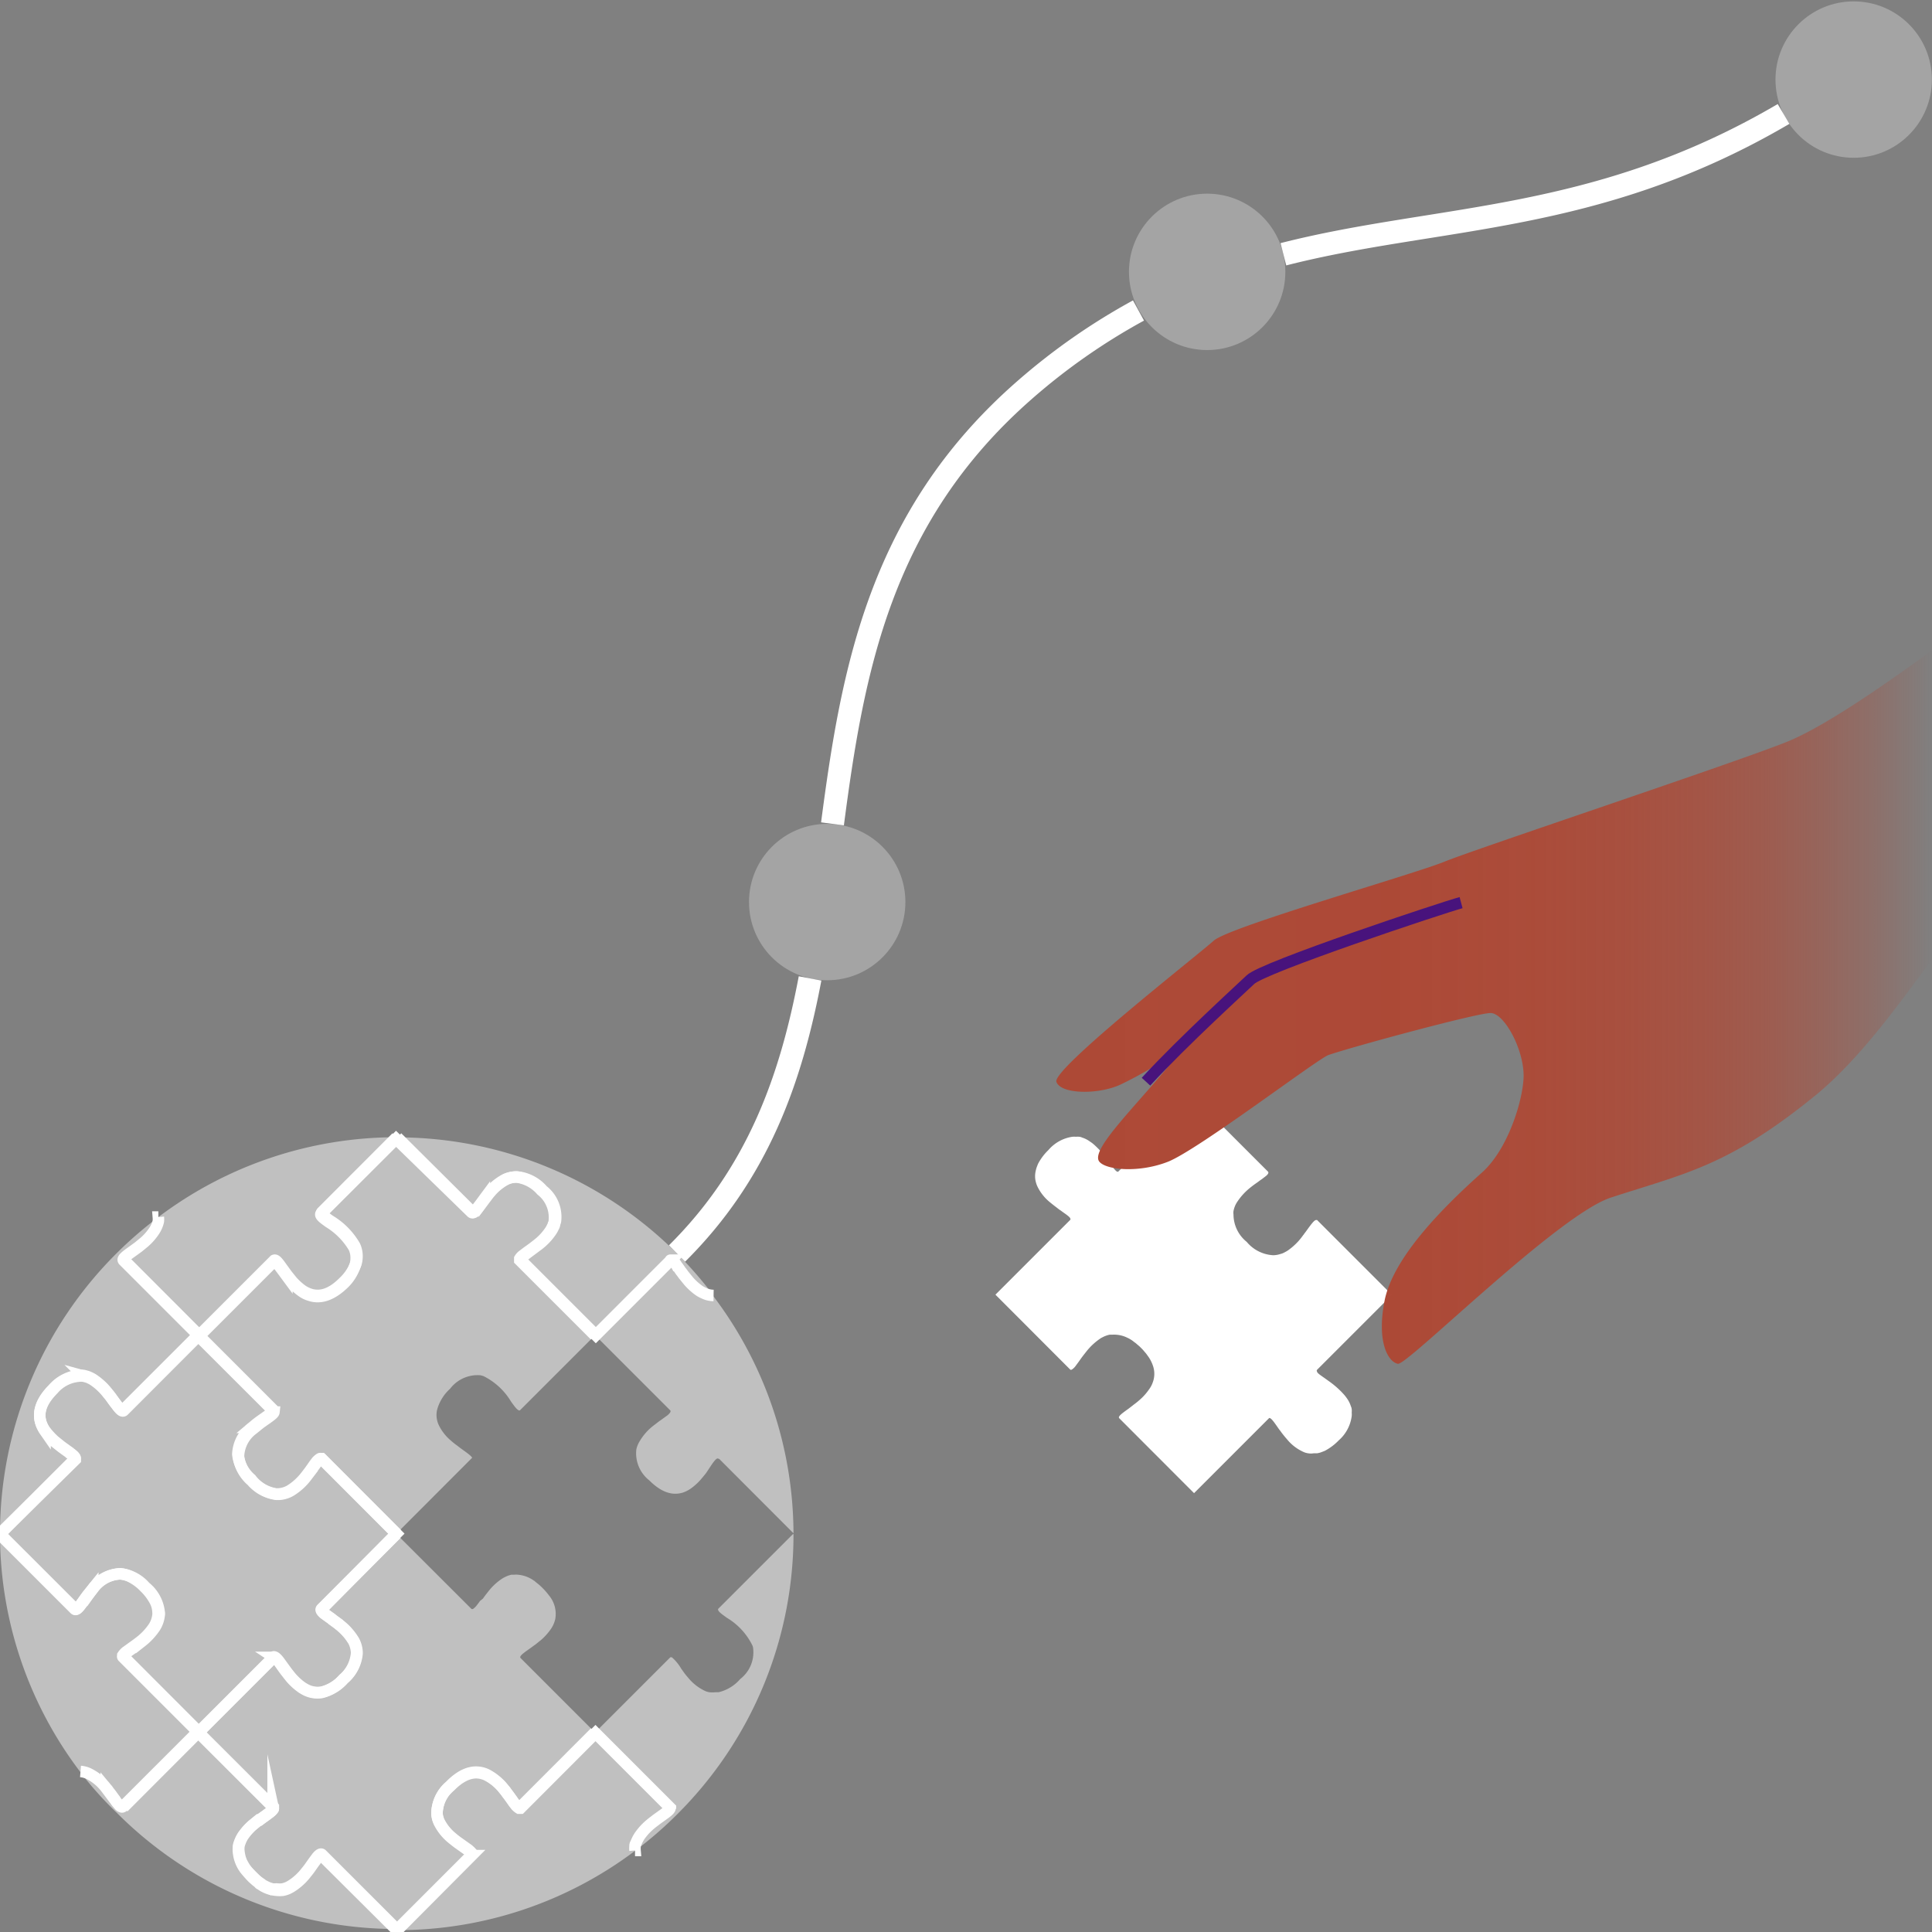 <svg xmlns="http://www.w3.org/2000/svg" viewBox="0 0 168 168" width="168" height="168" aria-hidden="true">
  <rect x="0" y="0" width="168" height="168" fill="#808080" stroke="none"/>
  <defs>
     <linearGradient id="bn-3-a" x1="91.85" y1="87.57" x2="168" y2="87.57" gradientUnits="userSpaceOnUse">
       <stop offset="0" stop-color="#ad4936"></stop>
       <stop offset=".4" stop-color="#ad4936" stop-opacity=".99"></stop>
       <stop offset=".55" stop-color="#ad4936" stop-opacity=".95"></stop>
       <stop offset=".65" stop-color="#ad4936" stop-opacity=".88"></stop>
       <stop offset=".74" stop-color="#ad4936" stop-opacity=".78"></stop>
       <stop offset=".81" stop-color="#ad4936" stop-opacity=".66"></stop>
       <stop offset=".87" stop-color="#ad4936" stop-opacity=".5"></stop>
       <stop offset=".93" stop-color="#ad4936" stop-opacity=".31"></stop>
       <stop offset=".98" stop-color="#ad4936" stop-opacity=".1"></stop>
       <stop offset="1" stop-color="#ad4936" stop-opacity="0"></stop>
     </linearGradient>
   </defs>
   <path d="M62.44 126.83c-.2-.07-.55.53-1 1.2a.59.59 0 0 1-.08.11c-.13.17-.27.33-.42.51a5 5 0 0 1-.87.79 2.8 2.8 0 0 1-.69.35c-.82.25-1.78.08-2.92-1.06a3 3 0 0 1-1.13-2.67 2.19 2.19 0 0 1 .29-.73 4.73 4.73 0 0 1 1.16-1.33l.56-.43c.1-.07.2-.13.27-.19l.43-.31c.22-.19.33-.34.24-.43l-6.52-6.52 6.52-6.52a.09.09 0 0 1 .07 0 1.54 1.54 0 0 1 .45.47c.11.15.23.31.35.49a2.55 2.55 0 0 1 .21.28c.15.19.3.39.47.58a5.19 5.19 0 0 0 .92.83 2.67 2.67 0 0 0 .41.22 2 2 0 0 0 .84.2 34.32 34.32 0 0 1 7 20.66l-6.45-6.46zM7 154.11a34.21 34.21 0 0 1-7-20.68l6.49 6.49c.19.19.56-.45 1.12-1.21l.05-.06.41-.51a3.08 3.08 0 0 1 2.37-1.28 2.38 2.38 0 0 1 .75.17 4.43 4.43 0 0 1 1.4 1 4.8 4.8 0 0 1 .87 1.14 2.28 2.28 0 0 1 .28 1 1.22 1.22 0 0 1 0 .27 2.47 2.47 0 0 1-.34 1 5.43 5.43 0 0 1-1.19 1.29c-.29.23-.58.43-.83.61l-.43.31a1.32 1.32 0 0 0-.27.3v.06a.06.06 0 0 0 0 .07l6.51 6.51-6.51 6.51a.11.11 0 0 1-.14 0c-.09 0-.19-.15-.33-.31a1.89 1.89 0 0 1-.22-.31c-.1-.12-.2-.27-.31-.42s-.2-.25-.29-.38-.1-.12-.15-.18a4.27 4.27 0 0 0-1.49-1.25 2 2 0 0 0-.75-.21m32.13 1.23a3.17 3.17 0 0 0-1.13 2.41 2.18 2.18 0 0 0 .18.71 4.25 4.25 0 0 0 1.07 1.36c.19.16.38.32.57.45l.76.54a2.44 2.44 0 0 1 .42.37.25.25 0 0 1 0 .07.06.06 0 0 1 0 .06v.08l-6.51 6.51-6.49-6.46c-.09-.09-.24 0-.43.24l-.31.42-.19.27a7.1 7.1 0 0 1-.43.57 4.89 4.89 0 0 1-1.34 1.22l-.22.12a2.16 2.16 0 0 1-.49.16 2.41 2.41 0 0 1-.54 0 2.72 2.72 0 0 1-1.43-.54s-.07 0-.09-.08a5.71 5.71 0 0 1-.63-.54c-.22-.23-.41-.45-.58-.66a2.93 2.93 0 0 1-.58-1.49 2.32 2.32 0 0 1 0-.53 1.17 1.17 0 0 1 .07-.25 2.7 2.7 0 0 1 .35-.7 5 5 0 0 1 .79-.87l.54-.44h.06c.69-.51 1.29-.87 1.22-1.07v-.06l-6.51-6.5 6.52-6.52h.07a1.55 1.55 0 0 1 .46.47c.16.22.34.49.56.77s.3.39.46.58a5.22 5.22 0 0 0 .93.83 4 4 0 0 0 .41.23 2.25 2.25 0 0 0 1.3.17 3.75 3.75 0 0 0 1.9-1.17 3.32 3.32 0 0 0 1.13-2.15 1.22 1.22 0 0 0 0-.27 2.37 2.37 0 0 0-.19-.74 1.36 1.36 0 0 0-.13-.24 5 5 0 0 0-1.19-1.31l-.06-.06-.54-.39a1.64 1.64 0 0 0-.26-.2l-.43-.31c-.22-.19-.33-.34-.24-.43l6.51-6.51 6.53 6.52a.19.19 0 0 0 .13 0 1.43 1.43 0 0 0 .3-.28c.09-.12.2-.25.31-.42A3.16 3.16 0 0 0 42 139c.13-.19.28-.38.43-.57a5 5 0 0 1 1.33-1.22l.24-.12a2.46 2.46 0 0 1 .48-.16h.26a1.22 1.22 0 0 1 .27 0 2.78 2.78 0 0 1 1.45.54s.06 0 .08.07a5 5 0 0 1 .63.54 5.64 5.64 0 0 1 .58.67 2.5 2.5 0 0 1 .54 2 2 2 0 0 1-.07.26 2.37 2.37 0 0 1-.35.69 5.12 5.12 0 0 1-.79.88l-.52.42-.1.07c-.74.55-1.38.92-1.19 1.11l6.52 6.52-6.51 6.52h-.14a1.15 1.15 0 0 1-.33-.32 2.94 2.94 0 0 1-.22-.3l-.31-.43c-.09-.12-.19-.24-.28-.38l-.15-.18a4.63 4.63 0 0 0-1.5-1.25c-.92-.44-1.97-.36-3.22.91zM6.79 119.61a3.29 3.29 0 0 0-2.17 1.15c-1.48 1.49-1.35 2.69-.7 3.63a6.4 6.4 0 0 0 .82.9l.5.4.14.11.65.47a.13.13 0 0 1 .07.06 1.35 1.35 0 0 1 .44.42.09.09 0 0 1 0 .07v.05L0 133.36A34.39 34.39 0 0 1 10.12 109a33.86 33.86 0 0 1 3.65-3.16 2.19 2.19 0 0 1 0 .36 1.82 1.82 0 0 1-.07.25 2.52 2.52 0 0 1-.36.69 4.73 4.73 0 0 1-.79.88l-.51.42-.11.08c-.74.55-1.37.92-1.18 1.11l6.52 6.52-6.51 6.52c-.09.09-.23 0-.42-.24L10 122l-.2-.27a6.48 6.48 0 0 0-.43-.56 5.28 5.28 0 0 0-1.13-1.08 2.09 2.09 0 0 0-.43-.25.73.73 0 0 0-.22-.09l-.29-.08a1.71 1.71 0 0 0-.51-.06z" fill="#fff" opacity=".5"></path>
   <path d="M58.87 109a34.16 34.16 0 0 1 3.18 3.66 2 2 0 0 1-.84-.2 2.67 2.67 0 0 1-.41-.22 5.19 5.19 0 0 1-.92-.83l-.47-.58a2.55 2.55 0 0 0-.21-.28c-.12-.18-.24-.35-.35-.49a1.25 1.25 0 0 0-.45-.47h-.07c-.07 0 0 0 0 0l-6.52 6.52-6.51-6.51a.11.11 0 0 1 0-.13 1 1 0 0 1 .27-.29l.41-.31.82-.61a5 5 0 0 0 1.08-1.12 2.3 2.3 0 0 0 .25-.43.73.73 0 0 0 .09-.22c0-.1.06-.2.08-.29a2.92 2.92 0 0 0-1.11-2.68 3.34 3.34 0 0 0-2.19-1.17 2.12 2.12 0 0 0-1 .21 4.61 4.61 0 0 0-1.36 1.1 5.19 5.19 0 0 0-.36.46.87.87 0 0 0-.09.11l-.53.71c-.27.36-.46.58-.59.45l-6.53-6.49A34.4 34.4 0 0 1 58.87 109zM7 154.11h.1a2 2 0 0 1 .75.21 4.27 4.27 0 0 1 1.49 1.25c0 .06.1.13.15.18s.19.26.29.38.21.3.31.42a1.89 1.89 0 0 0 .22.31c.14.16.24.29.33.31a.12.12 0 0 0 .13 0l6.51-6.52 6.51 6.5v.06a.26.26 0 0 1 0 .11 1.27 1.27 0 0 1-.26.27l-.44.33-.28.2-.18.14h-.06l-.54.44a5 5 0 0 0-.79.87 2.7 2.7 0 0 0-.35.7 1.17 1.17 0 0 0-.07.25 1.87 1.87 0 0 0 0 .53 2.66 2.66 0 0 0 .07.39 1.71 1.71 0 0 0 .09.3 1.92 1.92 0 0 0 .18.39 3.44 3.44 0 0 0 .24.39 5.51 5.51 0 0 0 .58.67 4.22 4.22 0 0 0 .63.53s0 .05.09.08l.28.18.15.07a2.65 2.65 0 0 0 .61.22 2.09 2.09 0 0 0 .34 0 2.41 2.41 0 0 0 .54 0 2.16 2.16 0 0 0 .49-.16l.22-.12a5 5 0 0 0 1.34-1.22 7.1 7.1 0 0 0 .43-.57l.19-.27.31-.42c.19-.23.34-.33.43-.24l6.47 6.47a34.34 34.34 0 0 1-24.33-10.09A31.5 31.5 0 0 1 7 154.12m48.25 6.44a1.42 1.42 0 0 0 0 .36 34.29 34.29 0 0 1-20.66 6.92l6.41-6.48a.11.11 0 0 0 0-.06.06.06 0 0 0 0-.06.25.25 0 0 0 0-.07 1.64 1.64 0 0 0-.42-.37l-.76-.54q-.28-.21-.57-.45a4.25 4.25 0 0 1-1.07-1.36 1.91 1.91 0 0 1-.18-.71 3.15 3.15 0 0 1 1.16-2.43c1.26-1.26 2.32-1.35 3.18-.94a4.41 4.41 0 0 1 1.5 1.25l.15.18c.09.14.19.26.28.38l.31.43a2.94 2.94 0 0 0 .22.3 1.15 1.15 0 0 0 .33.32h.13l6.52-6.53 6.52 6.52v.11a1.55 1.55 0 0 1-.47.46c-.21.15-.47.32-.74.53l-.07.06c-.18.13-.37.28-.55.44a5.07 5.07 0 0 0-.79.88 2.31 2.31 0 0 0-.35.68c-.04.01-.06.1-.08.18zM29.87 146a3.57 3.57 0 0 1-1.87 1.14 2.25 2.25 0 0 1-1.3-.17 4 4 0 0 1-.41-.23 5.22 5.22 0 0 1-.93-.83c-.17-.2-.32-.39-.46-.58s-.41-.56-.56-.77-.34-.43-.46-.47-.05 0-.07 0l-6.52 6.52-6.51-6.52a.11.11 0 0 1 0-.12 1.32 1.32 0 0 1 .27-.3l.43-.31c.25-.18.54-.38.83-.61a5.43 5.43 0 0 0 1.19-1.29 2.47 2.47 0 0 0 .34-1 .61.61 0 0 0 0-.27 3.27 3.27 0 0 0-1.21-2.19 3.34 3.34 0 0 0-2.16-1.15 3.08 3.08 0 0 0-2.37 1.28l-.41.51-.05.06c-.56.75-.93 1.39-1.13 1.19L0 133.39l6.52-6.52v-.12c0-.07-.2-.25-.44-.42a.13.13 0 0 0-.07-.06l-.65-.47-.14-.11-.5-.4a6.4 6.4 0 0 1-.82-.9c-.63-.94-.75-2.14.72-3.62a3.46 3.46 0 0 1 2.15-1.16 2.92 2.92 0 0 1 .51 0l.29.08a2 2 0 0 1 .22.09 2.09 2.09 0 0 1 .43.25 5.27 5.27 0 0 1 1.13 1.08 6.48 6.48 0 0 1 .43.56l.2.27.31.43c.19.21.33.33.42.24l6.53-6.53 6.51 6.51a.33.33 0 0 1 0 .06c-.08.22-.63.56-1.24 1-.2.15-.39.31-.58.47a3.07 3.07 0 0 0-1.25 2.34 3.34 3.34 0 0 0 1.15 2.16 3.34 3.34 0 0 0 2.17 1.29 2.23 2.23 0 0 0 1.25-.32 5.19 5.19 0 0 0 1.34-1.22c.23-.29.44-.58.62-.84s.21-.29.29-.4a1.26 1.26 0 0 1 .32-.29.09.09 0 0 1 .07 0h.06l6.52 6.52L28 139.9c-.09.09 0 .24.24.43l.43.31a1.64 1.64 0 0 1 .26.2l.54.39.06.06a5 5 0 0 1 1.19 1.31 1.36 1.36 0 0 1 .13.24 2.24 2.24 0 0 1 .19.74 1.22 1.22 0 0 1 0 .27 3.23 3.23 0 0 1-1.17 2.15z" fill="#fff" opacity=".5"></path>
   <path d="M39.14 120.76a3.79 3.79 0 0 0-1.14 1.87 2 2 0 0 0 0 .82 1.9 1.9 0 0 0 .15.46 4.08 4.08 0 0 0 1.06 1.36 6.15 6.15 0 0 0 .58.46l.27.21c.5.36.89.63 1 .82l-6.51 6.52-6.55-6.41h-.06a.09.09 0 0 0-.07 0 1.26 1.26 0 0 0-.32.29c-.08.11-.18.26-.29.4s-.39.55-.62.84a5 5 0 0 1-1.34 1.22 2.23 2.23 0 0 1-1.25.32 3.42 3.42 0 0 1-2.15-1.16 3.34 3.34 0 0 1-1.16-2.15 3.07 3.07 0 0 1 1.26-2.37l.58-.47c.65-.48 1.22-.82 1.24-1a.33.33 0 0 0 0-.06l-6.53-6.52 6.53-6.53c.17 0 .45.38.85.92l.28.38a6.38 6.38 0 0 0 .42.52 5.4 5.4 0 0 0 .87.79 2.22 2.22 0 0 0 .69.34c.81.28 1.79.1 2.94-1a3.79 3.79 0 0 0 1-1.58 1.71 1.71 0 0 0 .1-.57 2.1 2.1 0 0 0-.19-1 6.44 6.44 0 0 0-2.17-2.2c-.49-.35-.83-.6-.68-.75l6.51-6.5 6.56 6.39c.12.12.32-.1.59-.48.16-.2.33-.44.53-.71a.87.87 0 0 1 .09-.11 4.82 4.82 0 0 1 .36-.46 4.61 4.61 0 0 1 1.36-1.1 2.24 2.24 0 0 1 1-.21 3.46 3.46 0 0 1 2.15 1.16 3 3 0 0 1 1.12 2.67c0 .09 0 .19-.08.29a.85.85 0 0 1-.09.22 2.3 2.3 0 0 1-.25.43 5 5 0 0 1-1.08 1.12c-.29.23-.57.44-.82.61l-.41.31a1 1 0 0 0-.27.29v.14l6.53 6.53-6.51 6.51a.1.1 0 0 1-.12 0c-.15-.05-.37-.35-.66-.75a5.81 5.81 0 0 0-2.4-2.22l-.25-.07a3 3 0 0 0-2.65 1.17zM69 133.42a34.28 34.28 0 0 1-10.09 24.32 32.88 32.88 0 0 1-3.65 3.17 2.07 2.07 0 0 1 0-.35c0-.08 0-.17.07-.26a3.13 3.13 0 0 1 .35-.68 5.07 5.07 0 0 1 .79-.88c.18-.16.37-.31.55-.44l.07-.06.74-.53c.26-.19.44-.34.47-.46v-.11l-6.52-6.52 6.51-6.51h.13a3.88 3.88 0 0 1 .82 1l.21.29c.13.19.29.37.45.56a4.18 4.18 0 0 0 1.33 1.04 1.38 1.38 0 0 0 .46.15 2.2 2.2 0 0 0 .52 0h.28a3.59 3.59 0 0 0 1.88-1.15 2.93 2.93 0 0 0 1.12-2.67.77.77 0 0 0-.07-.26 5.76 5.76 0 0 0-2.21-2.39c-.39-.28-.69-.49-.75-.65a.12.12 0 0 1 0-.14l6.5-6.5z" fill="#fff" opacity=".5"></path>
   <path d="M116.41 125.25a4.72 4.72 0 0 1-1.21.91l-.23.09a1.73 1.73 0 0 1-.43.12h-.29a1.49 1.49 0 0 1-.52 0 1.46 1.46 0 0 1-.46-.15 3.9 3.9 0 0 1-1.36-1.07c-.17-.19-.32-.38-.46-.56a3.4 3.4 0 0 0-.21-.28c-.37-.53-.64-.94-.82-1a.09.09 0 0 0-.06 0l-6.53 6.53-6.5-6.51c-.16-.15.24-.43.81-.84l.35-.27.1-.08a6.38 6.38 0 0 0 .52-.42 4.73 4.73 0 0 0 .79-.88 2.27 2.27 0 0 0 .36-.69 1.82 1.82 0 0 0 .07-.25 2.14 2.14 0 0 0-.1-1.21 3 3 0 0 0-.44-.81 2.5 2.5 0 0 0-.26-.33 3.18 3.18 0 0 0-.31-.34 2.8 2.8 0 0 0-.32-.29 2 2 0 0 0-.32-.25.27.27 0 0 0-.08-.07 2.7 2.7 0 0 0-.48-.28 2.56 2.56 0 0 0-1-.26 1.22 1.22 0 0 0-.27 0h-.26a2.56 2.56 0 0 0-.49.16l-.24.12a5.36 5.36 0 0 0-1.33 1.23c-.15.19-.3.38-.43.56l-.19.27-.31.42a1.2 1.2 0 0 1-.31.28.13.13 0 0 1-.12 0l-6.51-6.52 6.52-6.52a.08.08 0 0 0 0-.06c0-.15-.32-.36-.7-.63a3.15 3.15 0 0 0-.27-.19l-.27-.21q-.28-.21-.57-.45a4 4 0 0 1-1.07-1.37 2.47 2.47 0 0 1-.15-.46 2 2 0 0 1 0-.82 2.54 2.54 0 0 1 .12-.43l.09-.23a4.72 4.72 0 0 1 .91-1.21 3.38 3.38 0 0 1 2.08-1.15 1.6 1.6 0 0 1 .31 0 1.35 1.35 0 0 1 .29 0 .72.72 0 0 1 .25.07 2.33 2.33 0 0 1 .7.36 2.6 2.6 0 0 1 .33.25 7.49 7.49 0 0 1 1.14 1.28l.23.32c.29.4.51.71.66.76h.07l6.52-6.52 6.51 6.51c.09.1 0 .25-.24.43s-.25.2-.42.31l-.27.2q-.28.19-.57.42a5.36 5.36 0 0 0-1.22 1.34 2.17 2.17 0 0 0-.28.73 1 1 0 0 0 0 .29 3.07 3.07 0 0 0 1.15 2.39 3.22 3.22 0 0 0 2.29 1.16 2.06 2.06 0 0 0 .65-.11 1.22 1.22 0 0 0 .35-.14 2.33 2.33 0 0 0 .34-.2 5.57 5.57 0 0 0 .88-.79 6.21 6.21 0 0 0 .41-.52.38.38 0 0 0 .08-.11c.09-.11.17-.22.24-.32.38-.52.65-.9.82-.87a.09.09 0 0 1 .06 0l6.51 6.51-6.52 6.52a.11.11 0 0 0 0 .13c0 .15.35.36.74.64l.32.23a7.66 7.66 0 0 1 1.29 1.15 3.49 3.49 0 0 1 .25.32 2.42 2.42 0 0 1 .35.7.72.72 0 0 1 .07.25 1.35 1.35 0 0 1 0 .29 1.61 1.61 0 0 1 0 .31 3.38 3.38 0 0 1-1.13 2.11z" fill="#fff"></path>
   <path d="M29.87 111.49c-1.13 1.14-2.1 1.32-2.92 1.06a2.77 2.77 0 0 1-.69-.34 5.4 5.4 0 0 1-.87-.79l-.42-.52-.28-.38c-.4-.55-.68-1-.85-.92l-6.53 6.53-6.51-6.52c-.19-.19.43-.56 1.16-1.11l.11-.08c.16-.13.34-.26.51-.42a4.73 4.73 0 0 0 .79-.88 2.27 2.27 0 0 0 .36-.69 1.82 1.82 0 0 0 .07-.25 1.5 1.5 0 0 0 0-.37 34.34 34.34 0 0 1 20.7-6.92l-6.5 6.5c-.15.15.19.4.68.75a6.19 6.19 0 0 1 2.17 2.2 2.1 2.1 0 0 1 .19 1 2 2 0 0 1-.1.57 4.25 4.25 0 0 1-1.07 1.58z" fill="#fff" opacity=".5"></path>
   <path d="M168 56.55v26.89c-2.55 3.38-6 8.37-10 11.7-7.66 6.27-11.48 6.89-17.93 9-4.62 1.52-17.69 14.59-18.51 14.45s-1.87-1.83-1.17-5.45 4.72-7.83 8.49-11.19c2.22-2 3.48-6.06 3.6-8.14.14-2.38-1.65-5.73-2.87-5.72s-11.93 2.91-14.09 3.65c-1 .37-11.23 8.17-13.93 9.27-2.52 1-5.41.74-6 0-.89-1.14 4-5.55 7.53-10.18a32.8 32.8 0 0 1-5.62 3.45c-1.9.92-5.26.9-5.64-.21S104.22 83 105.54 81.8 123 76 125.6 74.93s25.4-8.65 29.8-10.43c2.87-1.16 7.43-4.18 12.6-7.95z" fill="url(#bn-3-a)"></path>
   <path d="M99.65 94.06c3.27-3.56 8.64-8.43 9.07-8.86 1-1.06 16.83-6.31 18.33-6.71" fill="none" stroke="#48137c" stroke-miterlimit="10"></path>
   <circle cx="104.97" cy="23.64" r="6.8" fill="#f6f7f7" opacity=".3"></circle>
   <circle cx="71.93" cy="78.44" r="6.8" fill="#f6f7f7" opacity=".3"></circle>
   <circle cx="161.19" cy="6.92" r="6.8" fill="#f6f7f7" opacity=".3"></circle>
   <path d="M111.6 22.11c13.56-3.46 27.15-2.61 43.49-12.2m-82.7 61.73C74.13 58.37 76.48 45 89 34a54.91 54.91 0 0 1 10-7m-40.13 82c7.06-7 9.92-15.22 11.57-23.92" fill="none" stroke="#fff" stroke-miterlimit="10" stroke-width="2"></path>
   <path d="M0 133.43l6.49 6.49c.19.19.56-.45 1.12-1.21l.05-.06.41-.51a3.08 3.08 0 0 1 2.37-1.28 2.38 2.38 0 0 1 .75.17 4.43 4.43 0 0 1 1.4 1 4.8 4.8 0 0 1 .87 1.14 2.28 2.28 0 0 1 .28 1 1.22 1.22 0 0 1 0 .27 2.47 2.47 0 0 1-.34 1 5.43 5.43 0 0 1-1.19 1.29c-.29.23-.58.43-.83.61l-.43.31a1.32 1.32 0 0 0-.27.3v.06a.06.06 0 0 0 0 .07l6.51 6.51-6.51 6.51a.11.11 0 0 1-.14 0c-.09 0-.19-.15-.33-.31a1.89 1.89 0 0 1-.22-.31c-.1-.12-.2-.27-.31-.42s-.2-.25-.29-.38-.1-.12-.15-.18a4.27 4.27 0 0 0-1.49-1.25 2 2 0 0 0-.75-.21m44.74-3.4l-6.51 6.52h-.14a1.15 1.15 0 0 1-.33-.32 2.94 2.94 0 0 1-.22-.3l-.31-.43c-.09-.12-.19-.24-.28-.38l-.15-.18a4.63 4.63 0 0 0-1.5-1.25c-.87-.39-1.92-.29-3.17 1a3.17 3.17 0 0 0-1.13 2.38 2.18 2.18 0 0 0 .18.71 4.25 4.25 0 0 0 1.07 1.36c.19.16.38.32.57.45l.76.54a2.44 2.44 0 0 1 .42.37.25.25 0 0 1 0 .07.06.06 0 0 1 0 .06v.08l-6.51 6.51-6.49-6.46c-.09-.09-.24 0-.43.24l-.31.42-.19.27a7.1 7.1 0 0 1-.43.57 4.89 4.89 0 0 1-1.34 1.22l-.22.12a2.16 2.16 0 0 1-.49.16 2.41 2.41 0 0 1-.54 0 2.72 2.72 0 0 1-1.43-.54s-.07 0-.09-.08a5.71 5.71 0 0 1-.63-.54c-.22-.23-.41-.45-.58-.66a2.93 2.93 0 0 1-.58-1.49 2.32 2.32 0 0 1 0-.53 1.17 1.17 0 0 1 .07-.25 2.7 2.7 0 0 1 .35-.7 5 5 0 0 1 .79-.87l.54-.44h.06c.69-.51 1.29-.87 1.22-1.07v-.06l-6.51-6.5 6.52-6.52h.07a1.55 1.55 0 0 1 .46.47c.16.22.34.49.56.77s.3.39.46.58a5.22 5.22 0 0 0 .93.83 4 4 0 0 0 .41.23 2.25 2.25 0 0 0 1.3.17 3.75 3.75 0 0 0 1.9-1.17 3.32 3.32 0 0 0 1.13-2.15 1.22 1.22 0 0 0 0-.27 2.37 2.37 0 0 0-.19-.74 1.36 1.36 0 0 0-.13-.24 5 5 0 0 0-1.19-1.31l-.06-.06-.54-.39a1.64 1.64 0 0 0-.26-.2l-.43-.31c-.22-.19-.33-.34-.24-.43l6.51-6.51m-20.7-27.56a2.19 2.19 0 0 1 0 .36 1.82 1.82 0 0 1-.07.25 2.52 2.52 0 0 1-.36.69 4.73 4.73 0 0 1-.79.88l-.51.42-.11.08c-.74.55-1.37.92-1.18 1.11l6.52 6.52-6.51 6.52c-.09.09-.23 0-.42-.24L10 122l-.2-.27a6.48 6.48 0 0 0-.43-.56 5.28 5.28 0 0 0-1.13-1.08 2.09 2.09 0 0 0-.43-.25.73.73 0 0 0-.22-.09l-.29-.08a1.71 1.71 0 0 0-.51 0 3.29 3.29 0 0 0-2.17 1.15c-1.48 1.49-1.35 2.69-.7 3.63a6.4 6.4 0 0 0 .82.9l.5.4.14.11.65.47a.13.13 0 0 1 .07.06 1.35 1.35 0 0 1 .44.42.09.09 0 0 1 0 .07v.05L0 133.36m62.05-20.71a2 2 0 0 1-.84-.2 2.67 2.67 0 0 1-.41-.22 5.19 5.19 0 0 1-.92-.83l-.47-.58a2.55 2.55 0 0 0-.21-.28c-.12-.18-.24-.35-.35-.49a1.25 1.25 0 0 0-.45-.47h-.07c-.07 0 0 0 0 0l-6.52 6.52-6.51-6.51a.11.11 0 0 1 0-.13 1 1 0 0 1 .27-.29l.41-.31.82-.61a5 5 0 0 0 1.08-1.12 2.3 2.3 0 0 0 .25-.43.73.73 0 0 0 .09-.22c0-.1.06-.2.08-.29a2.92 2.92 0 0 0-1.11-2.68 3.34 3.34 0 0 0-2.19-1.16 2.12 2.12 0 0 0-1 .21 4.61 4.61 0 0 0-1.36 1.1 5.19 5.19 0 0 0-.36.46.87.87 0 0 0-.09.11l-.53.71c-.27.36-.46.58-.59.45l-6.53-6.49" fill="none" stroke="#fff" stroke-miterlimit="10"></path>
   <path d="M10.73 157.16l6.51-6.52 6.51 6.5v.06a.26.26 0 0 1 0 .11 1.27 1.27 0 0 1-.26.27l-.44.33-.28.2-.18.14h-.06l-.54.44a5 5 0 0 0-.79.87 2.7 2.7 0 0 0-.35.7 1.17 1.17 0 0 0-.07.25 1.87 1.87 0 0 0 0 .53 2.66 2.66 0 0 0 .07.39 1.71 1.71 0 0 0 .09.3 1.92 1.92 0 0 0 .18.39 3.44 3.44 0 0 0 .24.39 5.51 5.51 0 0 0 .58.67 4.22 4.22 0 0 0 .63.53s0 .05.09.08l.28.18.15.07a2.65 2.65 0 0 0 .61.22 2.09 2.09 0 0 0 .34 0 2.41 2.41 0 0 0 .54 0 2.16 2.16 0 0 0 .49-.16l.22-.12a5 5 0 0 0 1.34-1.22 7.1 7.1 0 0 0 .43-.57l.19-.27.31-.42c.19-.23.34-.33.43-.24l6.47 6.47m.09.11l6.45-6.48a.11.11 0 0 0 0-.06.06.06 0 0 0 0-.06.25.25 0 0 0 0-.07 1.64 1.64 0 0 0-.42-.37l-.76-.54q-.28-.21-.57-.45a4.25 4.25 0 0 1-1.07-1.36 1.91 1.91 0 0 1-.18-.71 3.15 3.15 0 0 1 1.16-2.43c1.26-1.26 2.32-1.35 3.18-.94a4.41 4.41 0 0 1 1.5 1.25l.15.18c.09.14.19.26.28.38l.31.43a2.94 2.94 0 0 0 .22.3 1.15 1.15 0 0 0 .33.32h.13l6.52-6.53 6.52 6.52v.06M29.87 146a3.57 3.57 0 0 1-1.87 1.14 2.25 2.25 0 0 1-1.3-.17 4 4 0 0 1-.41-.23 5.22 5.22 0 0 1-.93-.83c-.17-.2-.32-.39-.46-.58s-.41-.56-.56-.77-.34-.43-.46-.47-.05 0-.07 0l-6.52 6.52-6.51-6.52a.11.11 0 0 1 0-.12 1.32 1.32 0 0 1 .27-.3l.43-.31c.25-.18.54-.38.83-.61a5.43 5.43 0 0 0 1.19-1.29 2.47 2.47 0 0 0 .34-1 .61.61 0 0 0 0-.27 3.27 3.27 0 0 0-1.21-2.19 3.34 3.34 0 0 0-2.16-1.15 3.08 3.08 0 0 0-2.37 1.28l-.41.51-.05.06c-.56.75-.93 1.39-1.13 1.19L0 133.39l6.52-6.52v-.12c0-.07-.2-.25-.44-.42a.13.13 0 0 0-.07-.06l-.65-.47-.14-.11-.5-.4a6.4 6.4 0 0 1-.82-.9c-.63-.94-.75-2.14.72-3.62a3.46 3.46 0 0 1 2.15-1.16 2.92 2.92 0 0 1 .51 0l.29.08a2 2 0 0 1 .22.09 2.09 2.09 0 0 1 .43.25 5.27 5.27 0 0 1 1.13 1.08 6.48 6.48 0 0 1 .43.56l.2.27.31.43c.19.21.33.33.42.24l6.53-6.53 6.51 6.51a.33.33 0 0 1 0 .06c-.08.22-.63.56-1.24 1-.2.15-.39.31-.58.47a3.07 3.07 0 0 0-1.25 2.34 3.34 3.34 0 0 0 1.15 2.16 3.34 3.34 0 0 0 2.17 1.29 2.23 2.23 0 0 0 1.25-.32 5.19 5.19 0 0 0 1.34-1.22c.23-.29.44-.58.62-.84s.21-.29.29-.4a1.26 1.26 0 0 1 .32-.29.09.09 0 0 1 .07 0h.06l6.52 6.52L28 139.9c-.09.09 0 .24.24.43l.43.31a1.64 1.64 0 0 1 .26.2l.54.39.06.06a5 5 0 0 1 1.19 1.31 1.36 1.36 0 0 1 .13.24 2.24 2.24 0 0 1 .19.74 1.22 1.22 0 0 1 0 .27 3.23 3.23 0 0 1-1.17 2.15z" fill="none" stroke="#fff" stroke-miterlimit="10"></path>
   <path d="M34.51 133.4L28 126.87h-.06a.09.09 0 0 0-.07 0 1.26 1.26 0 0 0-.32.29c-.08.11-.18.26-.29.4s-.39.55-.62.84a5 5 0 0 1-1.34 1.22 2.23 2.23 0 0 1-1.25.32 3.42 3.42 0 0 1-2.15-1.16 3.34 3.34 0 0 1-1.16-2.15 3.07 3.07 0 0 1 1.26-2.37l.58-.47c.65-.48 1.22-.82 1.24-1a.33.33 0 0 0 0-.06l-6.53-6.52 6.53-6.53c.17 0 .45.38.85.92l.28.38a6.38 6.38 0 0 0 .42.52 5.4 5.4 0 0 0 .87.79 2.22 2.22 0 0 0 .69.34c.81.28 1.79.1 2.94-1a3.79 3.79 0 0 0 1-1.58 1.71 1.71 0 0 0 .1-.57 2.1 2.1 0 0 0-.19-1 6.44 6.44 0 0 0-2.17-2.2c-.49-.35-.83-.6-.68-.75l6.51-6.5 6.56 6.39c.12.12.32-.1.59-.48.16-.2.33-.44.53-.71a.87.87 0 0 1 .09-.11 4.82 4.82 0 0 1 .36-.46 4.61 4.61 0 0 1 1.36-1.1 2.24 2.24 0 0 1 1-.21 3.46 3.46 0 0 1 2.15 1.16 3 3 0 0 1 1.12 2.67c0 .09 0 .19-.08.29a.85.85 0 0 1-.09.22 2.3 2.3 0 0 1-.25.43 5 5 0 0 1-1.08 1.12c-.29.23-.57.44-.82.61l-.41.31a1 1 0 0 0-.27.29v.14l6.53 6.53m3.49 44.79a2.07 2.07 0 0 1 0-.35c0-.08 0-.17.07-.26a3.13 3.13 0 0 1 .35-.68 5.07 5.07 0 0 1 .79-.88c.18-.16.37-.31.55-.44l.07-.06.74-.53c.26-.19.44-.34.47-.46v-.11" fill="none" stroke="#fff" stroke-miterlimit="10"></path>
   <path d="M34.48 98.9L28 105.39c-.15.15.19.4.68.75a6.19 6.19 0 0 1 2.17 2.2 2.1 2.1 0 0 1 .19 1 2 2 0 0 1-.1.57 4.25 4.25 0 0 1-1.06 1.57c-1.13 1.14-2.1 1.32-2.92 1.06a2.77 2.77 0 0 1-.69-.34 5.4 5.4 0 0 1-.87-.79l-.42-.52-.28-.38c-.4-.55-.68-1-.85-.92l-6.53 6.53-6.51-6.52" fill="none" stroke="#fff" stroke-miterlimit="10"></path>
 </svg>